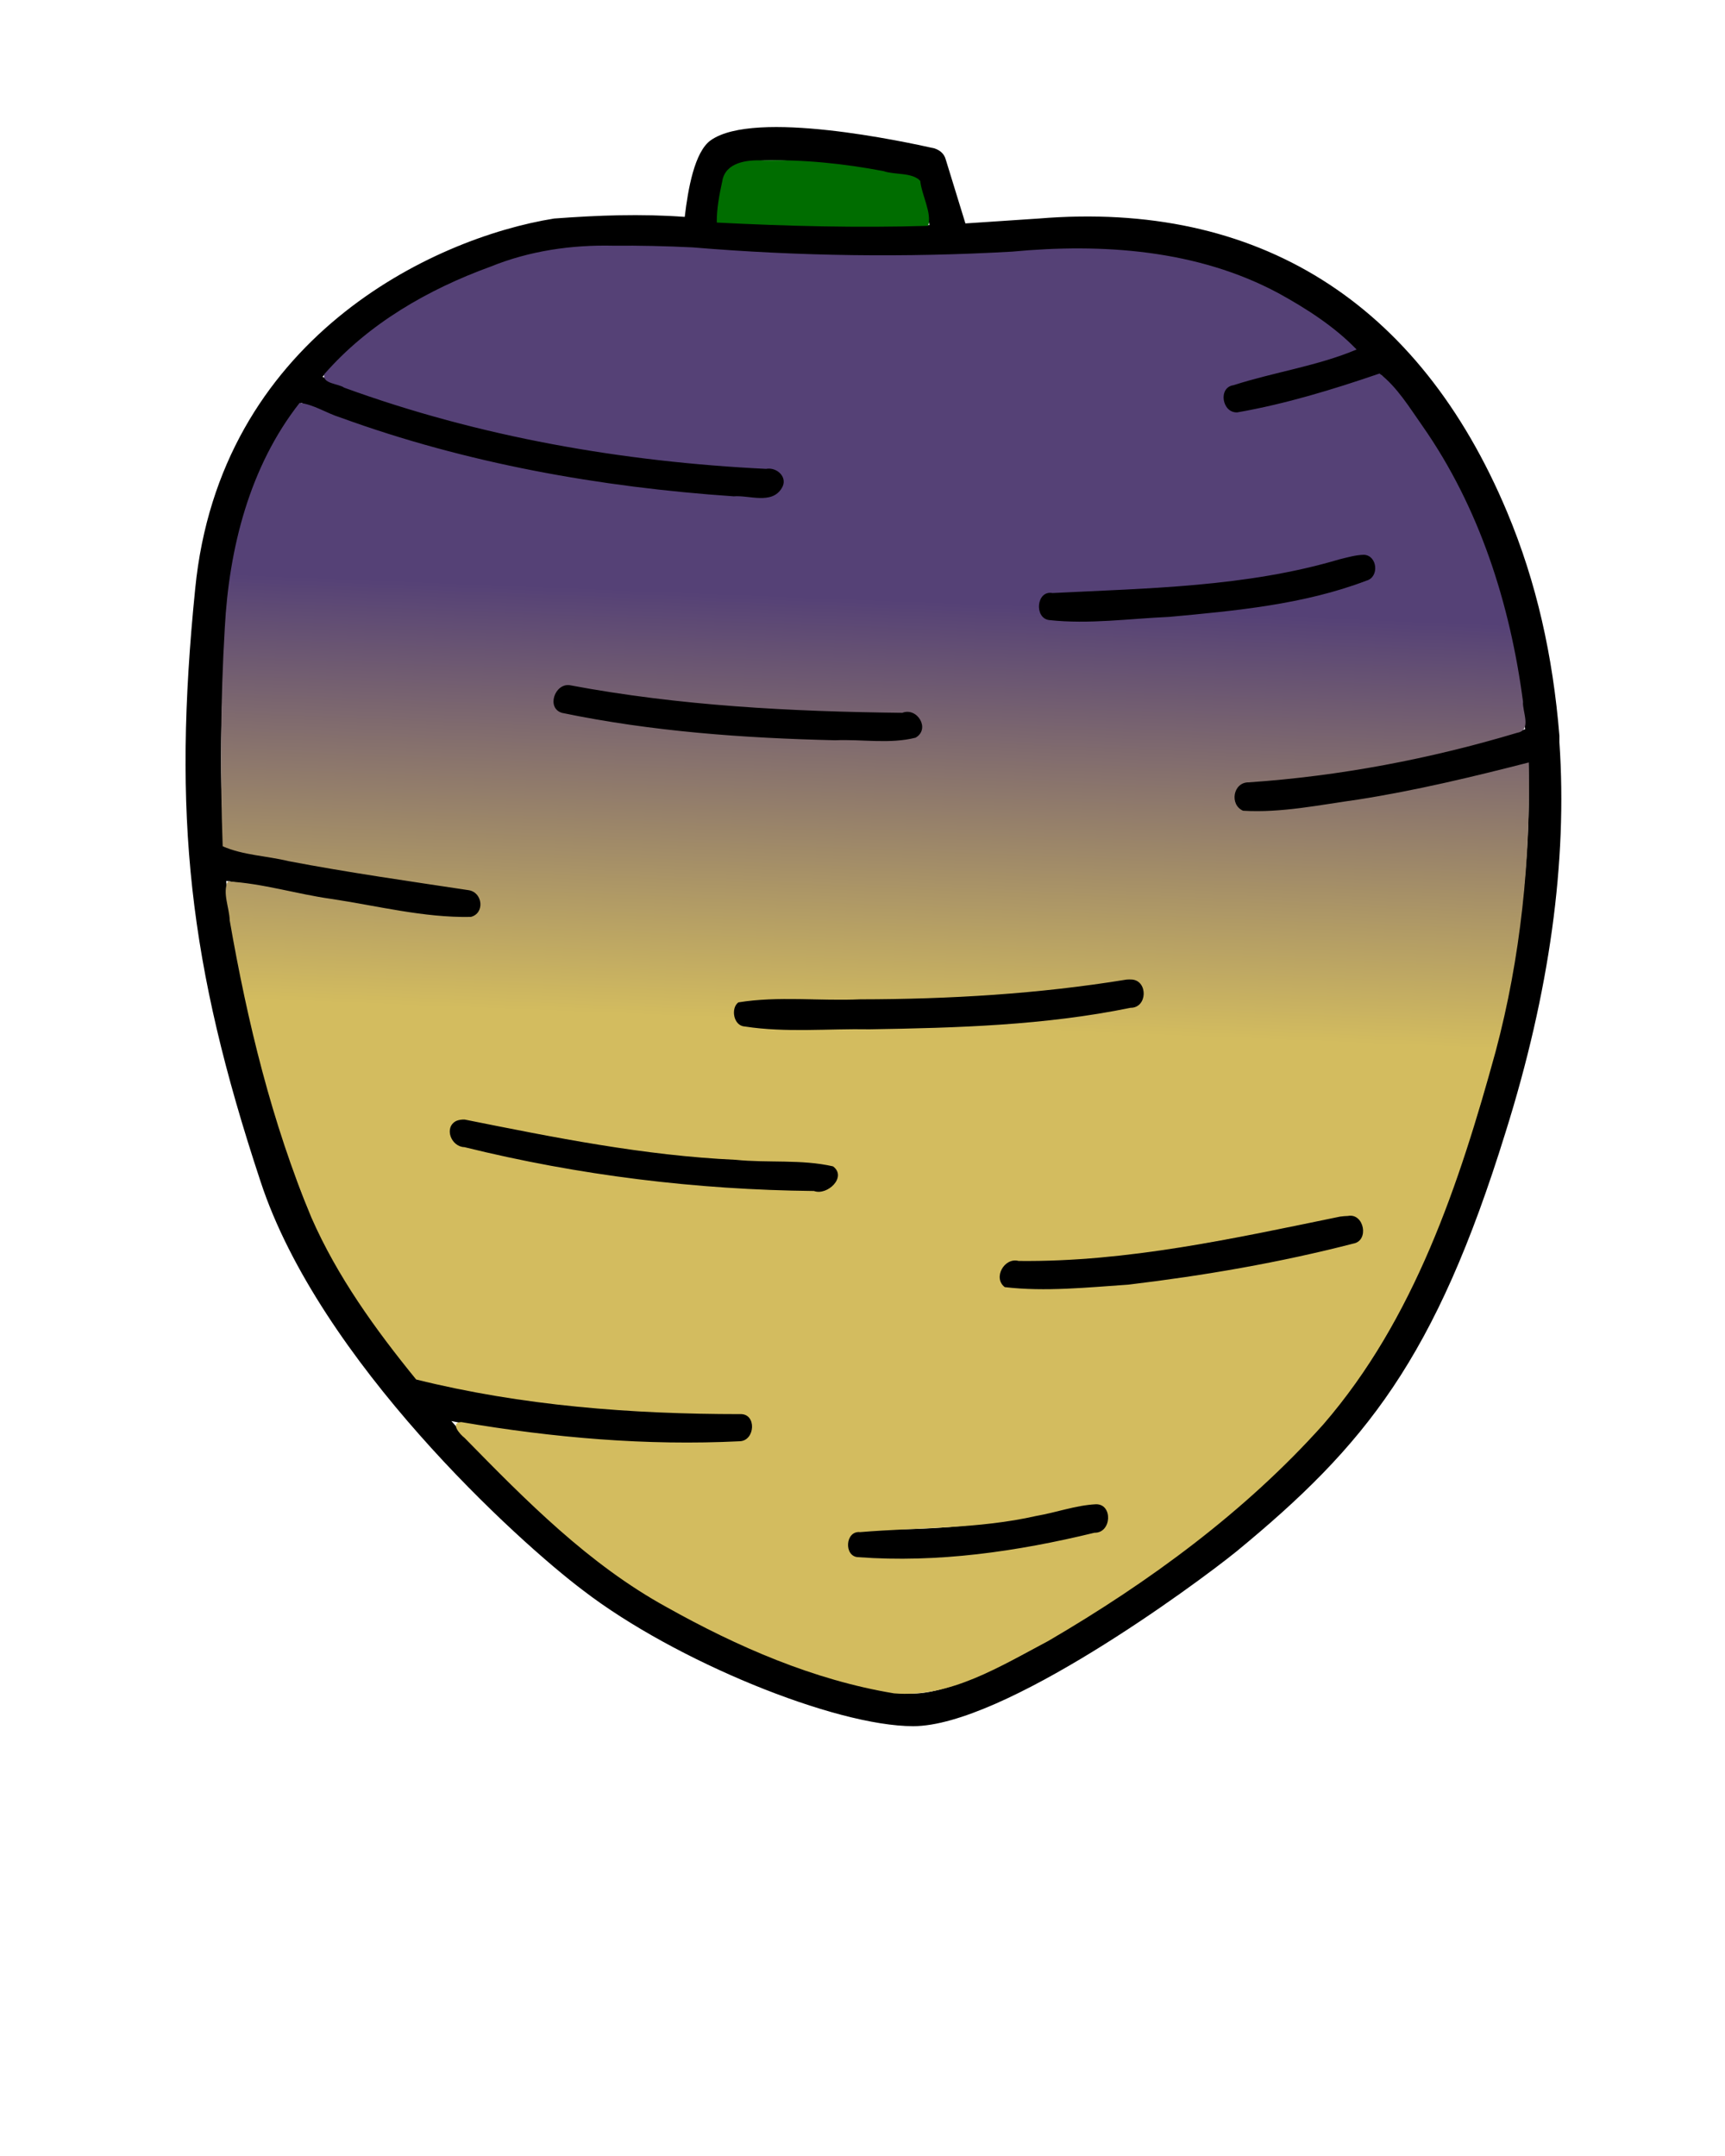 <?xml version="1.0" encoding="UTF-8" standalone="no"?>
<svg
   version="1.1"
   x="0px"
   y="0px"
   viewBox="0 0 100 125"
   style="enable-background:new 0 0 100 100;"
   xml:space="preserve"
   id="svg17916"
   sodipodi:docname="swede.svg"
   inkscape:version="1.2.2 (b0a8486541, 2022-12-01)"
   xmlns:inkscape="http://www.inkscape.org/namespaces/inkscape"
   xmlns:sodipodi="http://sodipodi.sourceforge.net/DTD/sodipodi-0.dtd"
   xmlns:xlink="http://www.w3.org/1999/xlink"
   xmlns="http://www.w3.org/2000/svg"
   xmlns:svg="http://www.w3.org/2000/svg"><defs
     id="defs17920"><linearGradient
       inkscape:collect="always"
       id="linearGradient18573"><stop
         style="stop-color:#d3bc5f;stop-opacity:1;"
         offset="0"
         id="stop18569" /><stop
         style="stop-color:#554176;stop-opacity:1;"
         offset="1"
         id="stop18571" /></linearGradient><inkscape:path-effect
       effect="fill_between_many"
       method="originald"
       linkedpaths="#g17910,0,1|"
       id="path-effect18039" /><linearGradient
       inkscape:collect="always"
       xlink:href="#linearGradient18573"
       id="linearGradient18575"
       x1="24.673"
       y1="55.045"
       x2="25.708"
       y2="28.991"
       gradientUnits="userSpaceOnUse"
       gradientTransform="matrix(0.946,0,0,0.946,4.409,6.426)" /></defs><sodipodi:namedview
     id="namedview17918"
     pagecolor="#ffffff"
     bordercolor="#000000"
     borderopacity="0.25"
     inkscape:showpageshadow="2"
     inkscape:pageopacity="0.0"
     inkscape:pagecheckerboard="0"
     inkscape:deskcolor="#d1d1d1"
     showgrid="false"
     inkscape:zoom="6.304"
     inkscape:cx="50.206218"
     inkscape:cy="61.865482"
     inkscape:window-width="1857"
     inkscape:window-height="1011"
     inkscape:window-x="0"
     inkscape:window-y="0"
     inkscape:window-maximized="1"
     inkscape:current-layer="svg17916" /><path
     inkscape:original-d="M 0,0"
     inkscape:path-effect="#path-effect18039"
     d="M 0,0"
     id="path18041"
     class="UnoptimicedTransforms"
     style="fill:#d3bc5f"
     transform="matrix(0.946,0,0,0.946,4.409,6.426)" /><g
     id="g17910"
     class="UnoptimicedTransforms"
     transform="matrix(0.946,0,0,0.946,4.409,6.426)"><path
       d="m 90.9,38.7 c 0,-0.1 0,-0.3 0,-0.4 0,0 0,0 0,0 C 90.5,33.4 89.5,28.9 87.7,24.6 82.3,11.7 72.4,5.5 59,6.6 57.5,6.7 56,6.8 54.5,6.9 L 53.3,3 C 53.2,2.6 52.9,2.4 52.6,2.3 50.8,1.9 41.6,-0.1 38.9,1.8 37.9,2.5 37.5,4.8 37.3,6.5 34.6,6.3 32,6.4 29.3,6.6 21.8,7.8 8.8,14 7.3,29.3 c -1.4,13.9 -0.4,23 4,36.3 3.6,11 15.8,22.1 19.8,25.1 C 36.7,95 46.5,99 51.3,99 56.8,99 68.5,90.4 71.1,88.3 79,81.8 83.3,76.5 87.6,62.6 90.3,54 91.4,46 90.9,38.7 Z M 40.1,3.5 c 1.4,-1 7.3,-0.2 11.5,0.7 L 52.3,7 C 48.2,7.1 44,7 39.9,6.8 c -0.2,0 -0.4,0 -0.6,-0.1 0.2,-1.5 0.5,-3 0.8,-3.2 z M 85.7,62 C 81.5,75.4 77.4,80.5 69.8,86.7 65.6,90.2 55.5,97 51.3,97 47.4,97 38.1,93.5 32.3,89.1 30.4,87.7 26.7,84.5 23,80.3 c 4.9,1 9.8,1.5 14.8,1.5 0.9,0 1.9,0 2.8,-0.1 0.6,0 1,-0.5 1,-1 0,-0.6 -0.5,-1 -1,-1 -6.6,0.2 -13.2,-0.4 -19.7,-2 -3.2,-3.9 -6.2,-8.4 -7.6,-12.9 -2.1,-6.5 -3.5,-12 -4.1,-17.6 0.2,0 0.5,0.1 0.7,0.1 3.9,0.8 9.9,2 13.9,2.3 0,0 0,0 0.1,0 0.5,0 1,-0.4 1,-0.9 0,-0.6 -0.4,-1 -0.9,-1.1 C 20.2,47.3 14.1,46.1 10.4,45.4 9.9,45.3 9.5,45.2 9.1,45.1 8.7,40.3 8.9,35.3 9.4,29.4 c 0.5,-4.7 2.1,-8.5 4.4,-11.5 4.8,2.4 18,5.8 28.7,5.9 0,0 0,0 0,0 0.5,0 1,-0.4 1,-1 0,-0.6 -0.4,-1 -1,-1 -10.6,-0.1 -22.9,-3.4 -27.4,-5.5 4.4,-4.8 10.4,-7.1 14.5,-7.8 1.5,-0.2 3,-0.2 4.5,-0.2 1.3,0 2.6,0.1 4,0.2 0.1,0 0.1,0 0.2,0 0,0 0,0 0.1,0 0,0 0,0 0.1,0 0.5,0 0.9,0.1 1.4,0.1 6.2,0.6 12.7,0.5 19.1,0 0,0 0,0 0,0 7.9,-0.6 14.4,1.4 19.4,6 -2.4,0.9 -4.9,1.5 -7.4,2 -0.5,0.1 -0.9,0.6 -0.8,1.2 0.1,0.5 0.5,0.8 1,0.8 0.1,0 0.1,0 0.2,0 2.9,-0.6 5.8,-1.4 8.6,-2.4 2.3,2.5 4.2,5.6 5.8,9.2 1.6,3.9 2.6,8.1 3,12.5 -5.5,1.7 -11.3,2.8 -17,3.2 -0.6,0 -1,0.5 -0.9,1.1 0,0.5 0.5,0.9 1,0.9 0,0 0,0 0.1,0 5.8,-0.4 11.5,-1.5 17,-3.1 0.2,6.7 -0.8,14.1 -3.3,22 z"
       id="path17896" /><path
       d="m 64.4,53.1 c -6,1.4 -20.3,1.5 -23.1,1.2 -0.6,-0.1 -1,0.3 -1.1,0.9 -0.1,0.5 0.3,1 0.9,1.1 0.8,0.1 2.5,0.2 4.7,0.2 5.7,0 14.5,-0.4 19,-1.4 0.5,-0.1 0.9,-0.7 0.8,-1.2 -0.2,-0.6 -0.7,-0.9 -1.2,-0.8 z"
       id="path17898" /><path
       d="m 45.9,64.4 c -7.4,0 -14.7,-0.9 -21.9,-2.7 -0.5,-0.1 -1.1,0.2 -1.2,0.7 -0.1,0.5 0.2,1.1 0.7,1.2 7.3,1.8 14.8,2.7 22.3,2.7 0,0 0,0 0,0 0.6,0 1,-0.4 1,-1 0.1,-0.4 -0.4,-0.9 -0.9,-0.9 z"
       id="path17900" /><path
       d="m 29.9,37.1 c 6.1,1.1 12.2,1.6 18.4,1.6 0.9,0 1.8,0 2.7,0 0.6,0 1,-0.5 1,-1 0,-0.5 -0.5,-1 -1,-1 0,0 0,0 0,0 -6.9,0.2 -13.9,-0.3 -20.7,-1.6 -0.5,-0.1 -1.1,0.3 -1.2,0.8 -0.1,0.6 0.3,1.1 0.8,1.2 z"
       id="path17902" /><path
       d="m 60,31.4 c 7.8,0 14.6,-0.9 19.1,-2.4 0.5,-0.2 0.8,-0.7 0.6,-1.3 -0.2,-0.5 -0.7,-0.8 -1.3,-0.6 -4.3,1.5 -10.9,2.3 -18.5,2.3 -0.6,0 -1,0.4 -1,1 0,0.6 0.5,1 1.1,1 z"
       id="path17904" /><path
       d="m 77.8,67.6 h -0.2 c -6.1,1.4 -12,2.8 -20.1,2.8 -0.6,0 -1,0.4 -1,1 0,0.6 0.4,1 1,1 8.4,0 14.6,-1.4 20.6,-2.8 h 0.2 c 0.5,-0.1 0.9,-0.7 0.7,-1.2 -0.2,-0.6 -0.7,-0.9 -1.2,-0.8 z"
       id="path17906" /><path
       d="m 62.1,85.3 c -4.5,1.2 -9.2,1.8 -13.9,1.6 -0.6,0 -1,0.4 -1,1 0,0.6 0.4,1 1,1 0.6,0 1.2,0 1.7,0 4.3,0 8.6,-0.6 12.8,-1.7 0.5,-0.1 0.8,-0.7 0.7,-1.2 -0.2,-0.6 -0.7,-0.9 -1.3,-0.7 z"
       id="path17908" /></g><path
     style="fill:url(#linearGradient18575);fill-opacity:1;stroke-width:0.15"
     d="m 35.557,14.245 c -2.43,-0.056 -4.861,0.297 -7.122,1.215 -3.617,1.314 -7.085,3.311 -9.632,6.232 -0.151,0.561 0.826,0.546 1.149,0.784 7.837,2.857 16.14,4.301 24.457,4.708 0.641,-0.12 1.297,0.509 0.907,1.121 -0.578,0.962 -1.896,0.394 -2.779,0.471 -7.756,-0.53 -15.501,-1.909 -22.822,-4.576 -0.789,-0.244 -1.551,-0.765 -2.348,-0.839 -2.899,3.692 -4.091,8.425 -4.336,13.045 -0.25,4.212 -0.273,8.445 -0.122,12.658 1.168,0.521 2.563,0.556 3.817,0.863 3.462,0.661 6.992,1.163 10.45,1.685 0.814,0.133 0.939,1.345 0.115,1.549 -2.725,0.053 -5.404,-0.643 -8.089,-1.045 -2.002,-0.28 -3.983,-0.902 -5.997,-1.012 -0.322,0.67 0.097,1.535 0.111,2.258 1.022,5.87 2.439,11.717 4.735,17.227 1.504,3.432 3.724,6.506 6.074,9.391 6.134,1.526 12.474,2.007 18.778,2.008 0.974,-0.047 0.882,1.548 -0.023,1.573 -5.405,0.269 -10.812,-0.203 -16.137,-1.111 -0.685,0.018 -0.082,0.712 0.186,0.913 3.564,3.64 7.2,7.334 11.706,9.81 4.109,2.301 8.526,4.233 13.197,5.005 3.255,0.274 6.171,-1.584 8.936,-3.037 5.852,-3.419 11.415,-7.491 15.949,-12.559 5.281,-6.108 7.882,-13.954 9.985,-21.613 1.458,-5.454 2.029,-11.148 1.925,-16.764 -3.253,0.834 -6.571,1.633 -9.912,2.154 -2.203,0.304 -4.424,0.781 -6.653,0.646 -0.798,-0.346 -0.587,-1.658 0.327,-1.646 5.275,-0.36 10.513,-1.358 15.577,-2.877 0.85,-0.151 0.274,-1.244 0.325,-1.794 -0.745,-5.671 -2.529,-11.277 -5.832,-15.995 -0.748,-1.063 -1.465,-2.252 -2.485,-3.037 -2.692,0.923 -5.451,1.765 -8.242,2.253 -0.895,0.051 -1.133,-1.452 -0.222,-1.576 2.353,-0.759 4.862,-1.112 7.133,-2.068 C 77.39,18.955 75.74,17.892 74.117,17.001 69.41,14.473 63.904,14.097 58.675,14.589 52.507,14.94 46.312,14.857 40.159,14.343 38.627,14.267 37.092,14.232 35.557,14.245 Z m 43.527,17.921 c 0.762,0.048 0.888,1.287 0.134,1.498 -3.642,1.387 -7.586,1.747 -11.437,2.102 -2.314,0.101 -4.649,0.436 -6.96,0.184 -0.879,-0.104 -0.75,-1.748 0.197,-1.567 5.555,-0.28 11.237,-0.352 16.627,-1.953 0.473,-0.114 0.949,-0.259 1.44,-0.265 z M 33.033,39.727 c 6.352,1.195 12.823,1.529 19.276,1.601 0.867,-0.341 1.64,0.938 0.769,1.441 -1.5,0.383 -3.117,0.082 -4.659,0.15 -5.306,-0.122 -10.635,-0.508 -15.836,-1.587 -0.926,-0.271 -0.427,-1.731 0.45,-1.606 z m 32.59,17.064 c 0.938,0.078 0.897,1.648 -0.086,1.639 -4.968,1.02 -10.063,1.165 -15.123,1.247 -2.405,-0.045 -4.844,0.205 -7.229,-0.162 -0.67,-0.028 -0.837,-1.065 -0.382,-1.399 2.318,-0.379 4.714,-0.072 7.064,-0.177 5.166,-0.007 10.338,-0.311 15.439,-1.145 0.105,-0.007 0.211,-0.012 0.316,-0.002 z m -38.691,8.117 c 5.19,1.039 10.409,2.094 15.715,2.335 1.873,0.193 3.809,-0.04 5.642,0.379 0.836,0.616 -0.337,1.718 -1.103,1.429 -6.821,-0.069 -13.644,-0.906 -20.264,-2.543 -0.77,-0.017 -1.205,-1.144 -0.475,-1.518 0.152,-0.066 0.321,-0.085 0.486,-0.082 z m 51.217,5.588 c 0.932,-0.171 1.241,1.443 0.301,1.605 -4.278,1.104 -8.654,1.856 -13.04,2.38 -2.373,0.16 -4.813,0.42 -7.162,0.144 -0.703,-0.528 -0.031,-1.741 0.803,-1.518 6.304,0.071 12.51,-1.314 18.634,-2.571 0.154,-0.02 0.308,-0.036 0.464,-0.039 z M 63.532,87.213 c 0.993,-0.019 0.915,1.676 -0.084,1.652 -4.474,1.088 -9.093,1.76 -13.703,1.416 -0.834,-0.035 -0.755,-1.548 0.117,-1.452 3.4,-0.28 6.862,-0.176 10.219,-0.94 1.154,-0.196 2.277,-0.616 3.451,-0.676 z"
     id="path18181" /><path
     style="fill:#006d00;fill-opacity:1;stroke-width:0.15"
     d="m 44.203,9.301 c -0.903,-0.04 -2.157,0.109 -2.333,1.207 -0.171,0.783 -0.328,1.609 -0.317,2.396 4.066,0.208 8.168,0.313 12.249,0.19 0.236,-0.736 -0.366,-1.761 -0.454,-2.606 C 52.872,9.978 51.888,10.154 51.213,9.919 48.901,9.481 46.558,9.238 44.203,9.301 Z"
     id="path19303" /></svg>
